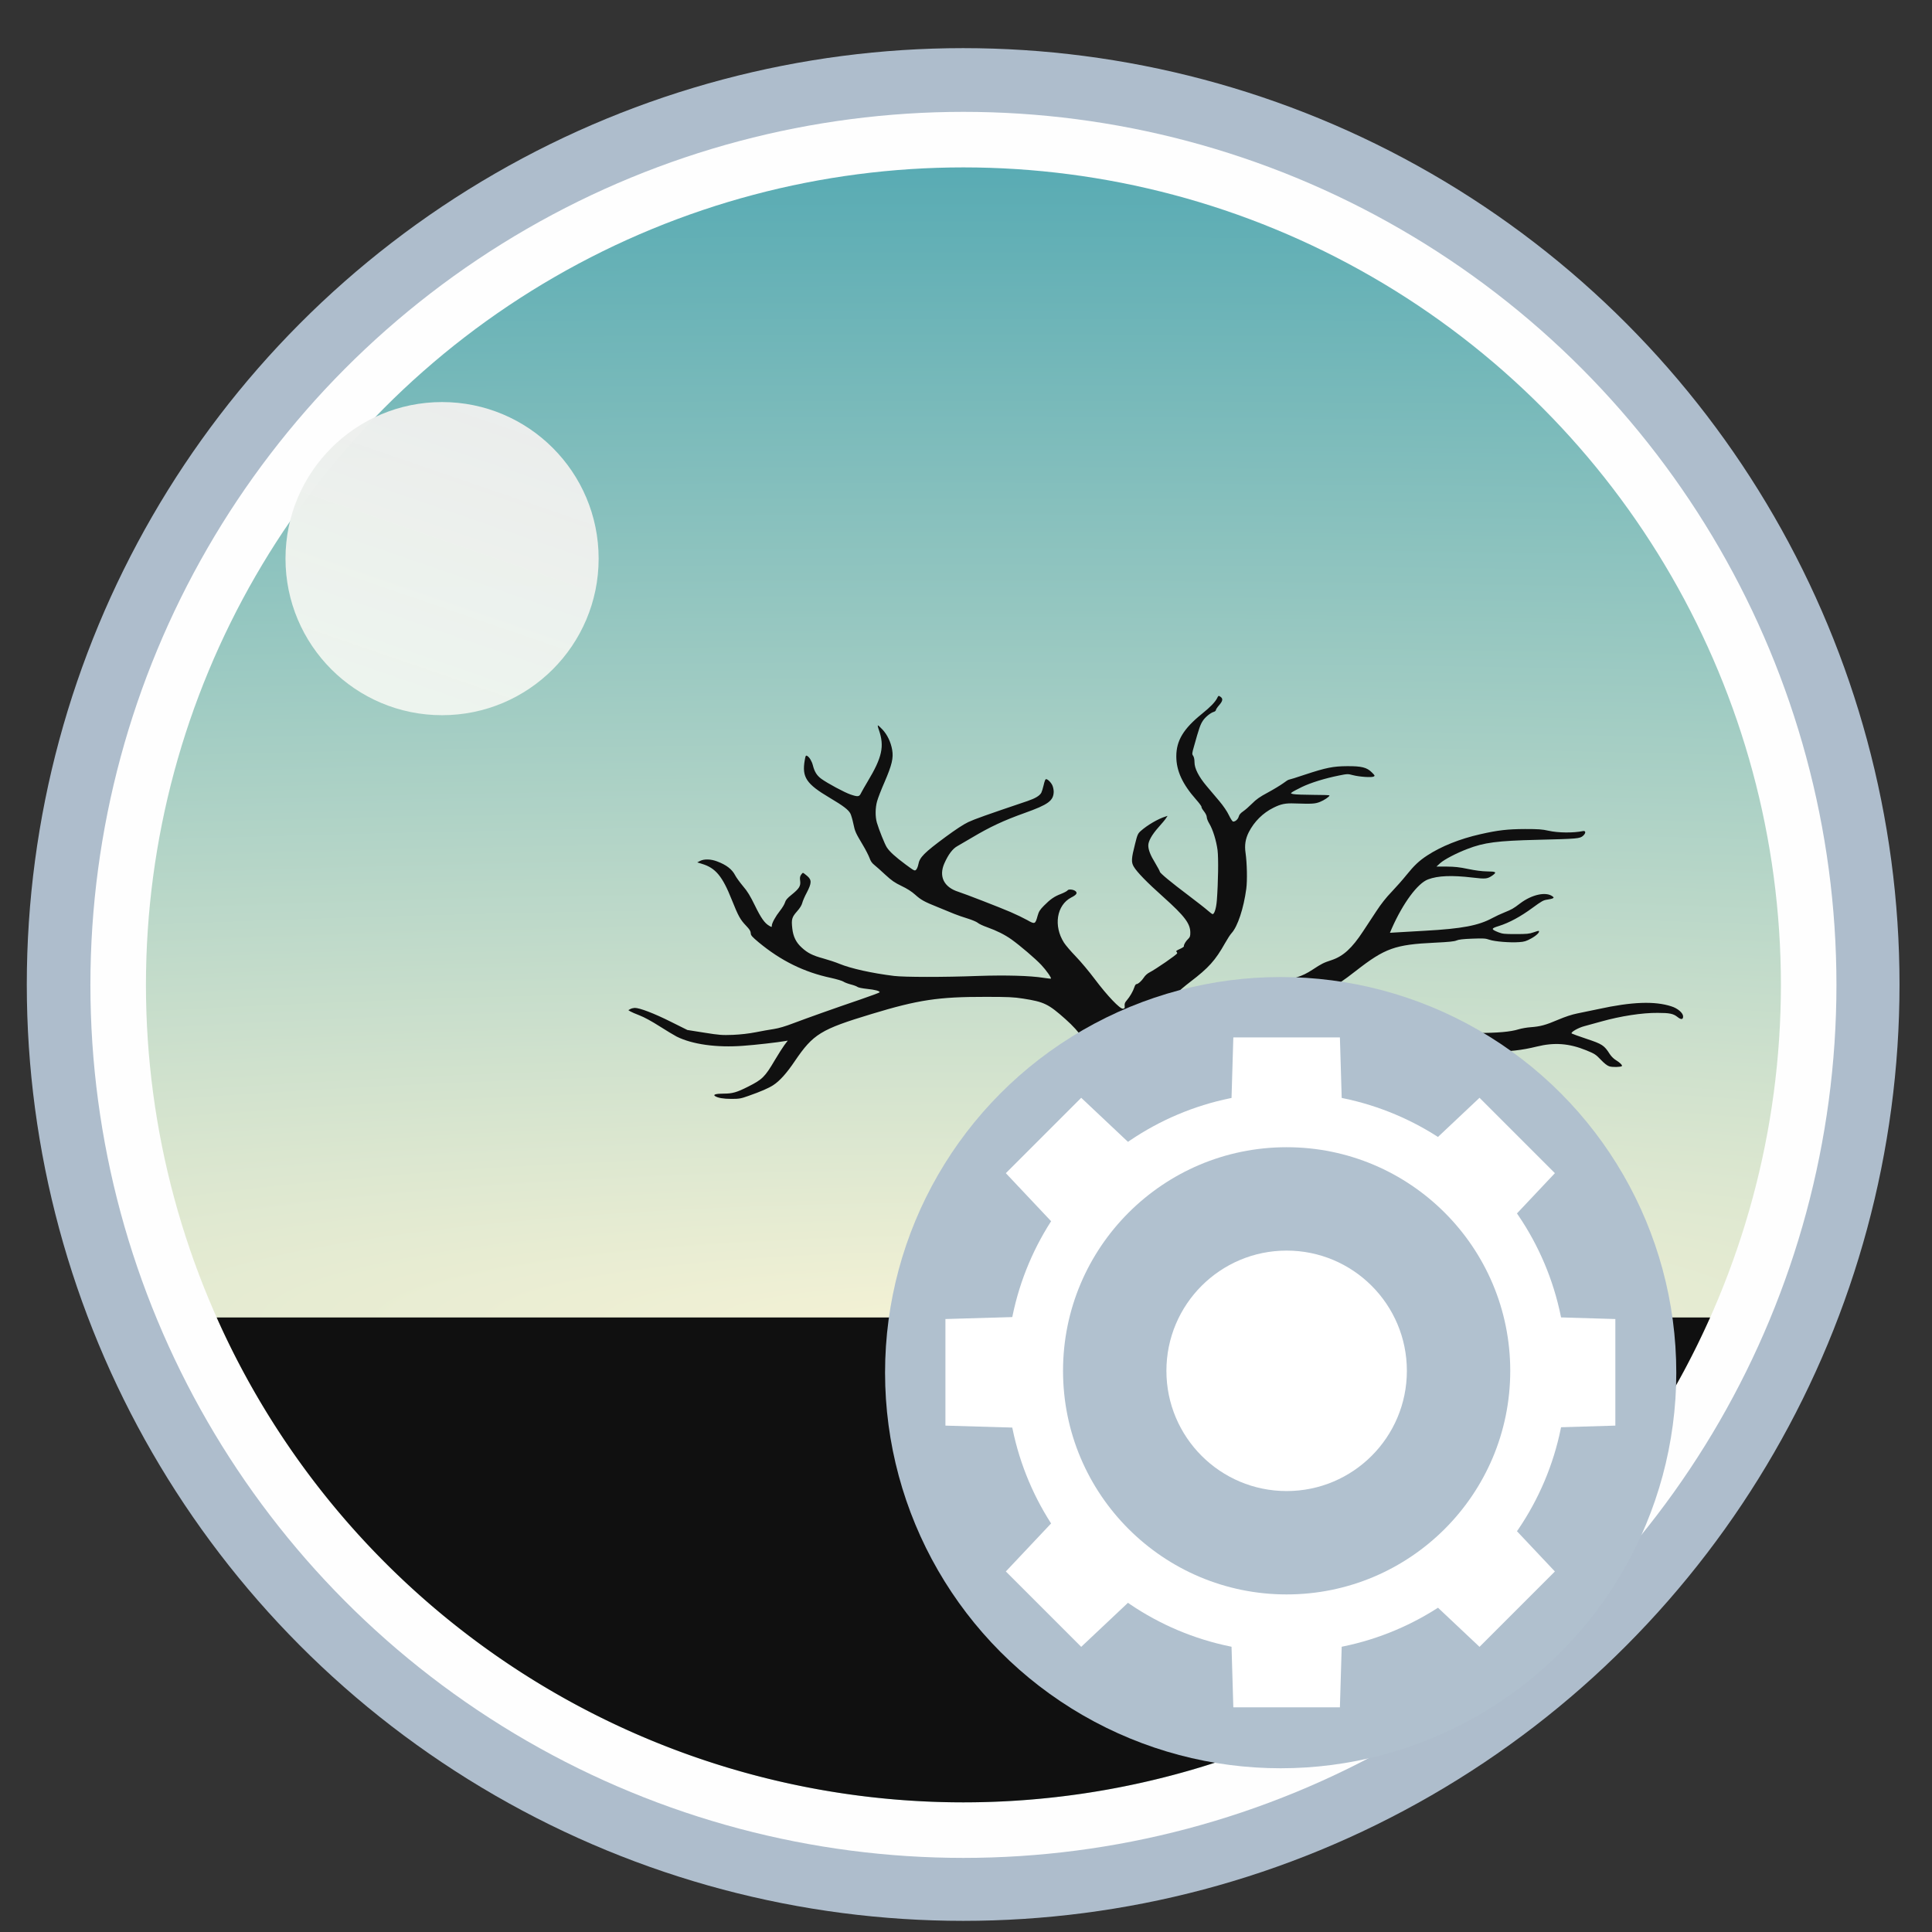 <?xml version="1.0" encoding="UTF-8" standalone="no"?>
<svg
   xmlns:dc="http://purl.org/dc/elements/1.1/"
   xmlns:cc="http://creativecommons.org/ns#"
   xmlns:rdf="http://www.w3.org/1999/02/22-rdf-syntax-ns#"
   xmlns:svg="http://www.w3.org/2000/svg"
   xmlns="http://www.w3.org/2000/svg"
   xmlns:xlink="http://www.w3.org/1999/xlink"
   xmlns:sodipodi="http://sodipodi.sourceforge.net/DTD/sodipodi-0.dtd"
   xmlns:inkscape="http://www.inkscape.org/namespaces/inkscape"
   height="48"
   width="48"
   version="1.1"
   id="svg6"
   sodipodi:docname="background.svg"
   inkscape:version="1.0.2 (e86c870879, 2021-01-15)">
  <rect width="100%" height="100%" fill="#333333" stroke="none"/>
  <defs
     id="defs10">
    <linearGradient
       inkscape:collect="always"
       id="linearGradient868">
      <stop
         style="stop-color:#edf4ee;stop-opacity:1"
         offset="0"
         id="stop864" />
      <stop
         style="stop-color:#ededed;stop-opacity:0.978"
         offset="1"
         id="stop866" />
    </linearGradient>
    <linearGradient
       inkscape:collect="always"
       id="linearGradient847">
      <stop
         style="stop-color:#f3f1d4;stop-opacity:1"
         offset="0"
         id="stop843" />
      <stop
         style="stop-color:#3f9fad;stop-opacity:1"
         offset="1"
         id="stop845" />
    </linearGradient>
    <radialGradient
       inkscape:collect="always"
       xlink:href="#linearGradient847"
       id="radialGradient849"
       cx="23.761"
       cy="32.78"
       fx="23.761"
       fy="32.78"
       r="20.31"
       gradientTransform="matrix(11.372,0,0,1.626,-246.442,-20.529)"
       gradientUnits="userSpaceOnUse" />
    <linearGradient
       inkscape:collect="always"
       xlink:href="#linearGradient868"
       id="linearGradient870"
       x1="12.302"
       y1="18.047"
       x2="15.181"
       y2="9.673"
       gradientUnits="userSpaceOnUse" />
  </defs>
  <sodipodi:namedview
     pagecolor="#ffffff"
     bordercolor="#666666"
     borderopacity="1"
     objecttolerance="10"
     gridtolerance="10"
     guidetolerance="10"
     inkscape:pageopacity="0"
     inkscape:pageshadow="2"
     inkscape:window-width="1920"
     inkscape:window-height="1031"
     id="namedview8"
     showgrid="false"
     inkscape:zoom="13.376103"
     inkscape:cx="22.166691"
     inkscape:cy="33.963941"
     inkscape:window-x="0"
     inkscape:window-y="24"
     inkscape:window-maximized="1"
     inkscape:current-layer="svg6"
     inkscape:document-rotation="0" />
  <circle
     cx="23.941"
     cy="31.535"
     fill="#5e81ac"
     opacity=".99"
     r="13.233"
     transform="matrix(1.758 0 0 1.758 -18.159 -30.979)"
     id="circle2"
     style="fill:#b0bfce;fill-opacity:1" />
  <ellipse
     cx="23.936"
     cy="24.469"
     fill="#5e81ac"
     opacity="0.99"
     id="circle831"
     style="fill:#ffffff;fill-opacity:0.994;stroke-width:1.639"
     rx="21.69"
     ry="21.69" />
  <ellipse
     cx="23.936"
     cy="24.469"
     fill="#5e81ac"
     opacity="0.99"
     id="ellipse833"
     style="fill:url(#radialGradient849);fill-opacity:1;stroke-width:1.535"
     rx="20.31"
     ry="20.31" />
  <path
     id="ellipse835"
     style="fill:#101010;fill-opacity:0.994;stroke-width:1.535"
     d="M 5.383 32.732 A 20.31 20.31 0 0 0 23.936 44.779 A 20.31 20.31 0 0 0 42.488 32.732 L 5.383 32.732 z " />
  <path
     d="m 30.238,17.348 c -0.051,0.098 -0.166,0.217 -0.379,0.389 -0.458,0.37 -0.634,0.665 -0.634,1.054 0,0.358 0.151,0.688 0.493,1.075 0.08,0.09 0.139,0.172 0.133,0.182 -0.006,0.01 0.02,0.057 0.059,0.106 0.043,0.055 0.072,0.113 0.072,0.149 0,0.033 0.029,0.104 0.063,0.16 0.088,0.145 0.174,0.424 0.205,0.659 0.025,0.205 0.016,0.8 -0.018,1.251 -0.016,0.196 -0.061,0.338 -0.106,0.338 -0.01,0 -0.065,-0.041 -0.123,-0.092 -0.057,-0.051 -0.268,-0.215 -0.467,-0.366 -0.442,-0.332 -0.72,-0.563 -0.72,-0.596 0,-0.012 -0.051,-0.108 -0.115,-0.215 -0.121,-0.196 -0.172,-0.33 -0.172,-0.438 0,-0.106 0.09,-0.266 0.25,-0.446 0.084,-0.094 0.17,-0.196 0.19,-0.229 l 0.039,-0.059 -0.049,0.016 c -0.186,0.057 -0.456,0.215 -0.618,0.36 -0.07,0.063 -0.084,0.092 -0.139,0.315 -0.094,0.366 -0.1,0.458 -0.035,0.569 0.08,0.137 0.327,0.391 0.737,0.757 0.528,0.473 0.669,0.659 0.669,0.886 0,0.086 -0.01,0.113 -0.053,0.154 -0.059,0.055 -0.115,0.149 -0.106,0.182 0.004,0.012 -0.043,0.043 -0.104,0.07 -0.063,0.027 -0.1,0.053 -0.086,0.061 0.012,0.008 0.023,0.029 0.023,0.043 0,0.031 -0.53,0.395 -0.692,0.479 -0.049,0.025 -0.108,0.078 -0.135,0.123 -0.055,0.086 -0.145,0.166 -0.188,0.166 -0.014,0 -0.037,0.035 -0.049,0.076 -0.033,0.102 -0.111,0.235 -0.186,0.323 -0.047,0.053 -0.061,0.086 -0.055,0.137 0.006,0.057 0,0.068 -0.043,0.074 -0.072,0.01 -0.387,-0.319 -0.698,-0.733 -0.139,-0.186 -0.352,-0.44 -0.475,-0.567 -0.121,-0.125 -0.252,-0.278 -0.291,-0.34 -0.266,-0.415 -0.184,-0.933 0.178,-1.122 0.129,-0.065 0.16,-0.108 0.113,-0.154 -0.047,-0.047 -0.182,-0.061 -0.203,-0.023 -0.01,0.016 -0.082,0.055 -0.16,0.086 -0.168,0.063 -0.268,0.133 -0.428,0.295 -0.098,0.1 -0.125,0.141 -0.156,0.25 -0.057,0.211 -0.068,0.215 -0.258,0.106 -0.088,-0.049 -0.274,-0.139 -0.413,-0.199 -0.256,-0.111 -1.146,-0.456 -1.296,-0.503 -0.36,-0.113 -0.493,-0.381 -0.35,-0.706 0.1,-0.225 0.207,-0.366 0.325,-0.43 0.057,-0.033 0.219,-0.127 0.358,-0.209 0.45,-0.268 0.788,-0.426 1.314,-0.614 0.585,-0.209 0.714,-0.303 0.72,-0.526 0,-0.047 -0.014,-0.121 -0.035,-0.164 -0.039,-0.08 -0.127,-0.162 -0.162,-0.149 -0.012,0.004 -0.037,0.072 -0.053,0.149 -0.018,0.078 -0.045,0.162 -0.057,0.186 -0.041,0.076 -0.149,0.141 -0.342,0.207 -1.025,0.346 -1.316,0.45 -1.474,0.524 -0.121,0.057 -0.315,0.186 -0.563,0.368 -0.532,0.393 -0.647,0.508 -0.677,0.684 -0.01,0.051 -0.035,0.113 -0.055,0.131 -0.033,0.035 -0.047,0.029 -0.26,-0.129 -0.254,-0.188 -0.403,-0.323 -0.469,-0.428 -0.051,-0.078 -0.194,-0.436 -0.246,-0.612 -0.043,-0.149 -0.041,-0.37 0.006,-0.534 0.02,-0.074 0.102,-0.287 0.184,-0.473 0.184,-0.428 0.225,-0.598 0.19,-0.802 -0.033,-0.192 -0.121,-0.377 -0.242,-0.506 -0.053,-0.055 -0.102,-0.102 -0.113,-0.102 -0.008,0 0.002,0.051 0.025,0.113 0.141,0.405 0.082,0.68 -0.278,1.279 -0.072,0.119 -0.145,0.25 -0.166,0.291 -0.043,0.092 -0.076,0.096 -0.258,0.035 -0.151,-0.051 -0.577,-0.28 -0.729,-0.391 -0.111,-0.082 -0.168,-0.174 -0.209,-0.334 -0.025,-0.102 -0.088,-0.205 -0.139,-0.233 -0.037,-0.02 -0.043,-0.012 -0.063,0.106 -0.074,0.422 0.039,0.589 0.62,0.933 0.342,0.203 0.465,0.297 0.516,0.395 0.016,0.033 0.049,0.141 0.07,0.242 0.043,0.205 0.055,0.229 0.235,0.532 0.072,0.119 0.145,0.264 0.168,0.325 0.027,0.078 0.059,0.127 0.119,0.174 0.045,0.035 0.168,0.145 0.274,0.244 0.16,0.147 0.231,0.196 0.401,0.278 0.137,0.065 0.254,0.139 0.34,0.217 0.149,0.133 0.223,0.174 0.575,0.315 0.137,0.057 0.317,0.129 0.395,0.162 0.08,0.033 0.231,0.084 0.338,0.117 0.106,0.033 0.217,0.08 0.246,0.104 0.029,0.027 0.135,0.076 0.235,0.111 0.235,0.084 0.436,0.184 0.604,0.303 0.215,0.154 0.594,0.477 0.741,0.634 0.123,0.131 0.258,0.323 0.239,0.34 -0.004,0.004 -0.086,-0.006 -0.182,-0.02 -0.327,-0.053 -0.939,-0.07 -1.621,-0.047 -0.864,0.033 -1.838,0.031 -2.094,0 -0.551,-0.068 -1.072,-0.184 -1.357,-0.301 -0.094,-0.039 -0.272,-0.098 -0.399,-0.133 -0.266,-0.072 -0.391,-0.135 -0.538,-0.27 -0.141,-0.127 -0.213,-0.274 -0.235,-0.479 -0.025,-0.223 -0.01,-0.276 0.117,-0.42 0.072,-0.08 0.117,-0.154 0.131,-0.209 0.01,-0.045 0.061,-0.164 0.113,-0.26 0.123,-0.237 0.125,-0.315 0.006,-0.415 -0.047,-0.041 -0.092,-0.074 -0.102,-0.074 -0.008,0 -0.031,0.023 -0.049,0.051 -0.025,0.039 -0.031,0.076 -0.02,0.149 0.016,0.127 -0.023,0.19 -0.211,0.342 -0.113,0.09 -0.149,0.135 -0.166,0.194 -0.012,0.043 -0.068,0.135 -0.125,0.207 -0.108,0.135 -0.203,0.307 -0.203,0.373 0,0.035 -0.002,0.035 -0.063,0 -0.115,-0.066 -0.205,-0.194 -0.358,-0.508 -0.115,-0.235 -0.182,-0.348 -0.297,-0.481 -0.08,-0.096 -0.166,-0.215 -0.192,-0.266 -0.078,-0.151 -0.219,-0.26 -0.45,-0.346 -0.154,-0.059 -0.321,-0.063 -0.42,-0.012 l -0.072,0.037 0.113,0.035 c 0.342,0.102 0.512,0.307 0.745,0.894 0.164,0.409 0.209,0.491 0.356,0.645 0.086,0.09 0.113,0.133 0.115,0.184 0.002,0.057 0.029,0.086 0.196,0.227 0.553,0.458 1.128,0.743 1.803,0.886 0.139,0.031 0.276,0.072 0.305,0.092 0.029,0.02 0.111,0.051 0.184,0.07 0.074,0.018 0.147,0.047 0.164,0.061 0.018,0.016 0.123,0.037 0.239,0.049 0.194,0.02 0.313,0.051 0.313,0.084 0,0.008 -0.209,0.086 -0.465,0.174 -0.684,0.233 -1.328,0.463 -1.676,0.594 -0.196,0.076 -0.37,0.127 -0.489,0.145 -0.1,0.014 -0.303,0.051 -0.45,0.08 -0.168,0.033 -0.377,0.057 -0.565,0.065 -0.272,0.01 -0.334,0.006 -0.716,-0.055 l -0.417,-0.066 -0.42,-0.209 c -0.411,-0.205 -0.768,-0.342 -0.89,-0.34 -0.033,0.002 -0.084,0.014 -0.108,0.029 l -0.049,0.027 0.049,0.031 c 0.025,0.016 0.131,0.061 0.231,0.1 0.113,0.043 0.307,0.149 0.493,0.268 0.168,0.108 0.362,0.223 0.428,0.258 0.389,0.194 0.993,0.278 1.648,0.229 0.297,-0.02 0.884,-0.088 1.042,-0.117 l 0.07,-0.012 -0.084,0.111 c -0.045,0.061 -0.151,0.229 -0.237,0.373 -0.246,0.418 -0.309,0.481 -0.663,0.659 -0.282,0.143 -0.391,0.174 -0.606,0.174 -0.194,0 -0.274,0.023 -0.217,0.061 0.068,0.045 0.205,0.07 0.409,0.07 0.194,0 0.235,-0.008 0.42,-0.074 0.303,-0.106 0.506,-0.194 0.618,-0.268 0.158,-0.102 0.332,-0.295 0.536,-0.598 0.458,-0.673 0.641,-0.786 1.905,-1.169 1.16,-0.352 1.66,-0.428 2.835,-0.426 0.563,0 0.694,0.006 0.931,0.043 0.524,0.082 0.628,0.133 1.054,0.512 0.364,0.323 0.575,0.632 0.655,0.964 0.037,0.147 0.037,0.154 -0.006,0.358 -0.025,0.115 -0.074,0.36 -0.106,0.546 -0.09,0.485 -0.135,0.641 -0.209,0.747 -0.063,0.09 -0.068,0.104 -0.08,0.354 -0.014,0.272 -0.027,0.356 -0.16,1.163 -0.102,0.62 -0.139,0.917 -0.166,1.328 -0.025,0.362 -0.016,0.555 0.045,1.054 0.061,0.518 0.08,0.587 0.252,0.931 0.084,0.168 0.166,0.366 0.184,0.44 0.035,0.156 0.039,0.426 0.008,0.604 l -0.02,0.127 -0.246,0.192 c -0.135,0.106 -0.293,0.217 -0.352,0.248 -0.1,0.051 -0.6,0.184 -0.956,0.254 -0.084,0.016 -0.309,0.043 -0.501,0.059 -0.393,0.035 -0.819,0.117 -1.197,0.225 -0.536,0.156 -0.833,0.299 -1.326,0.632 -0.403,0.272 -0.63,0.399 -0.851,0.473 -0.182,0.061 -0.569,0.119 -0.671,0.1 -0.063,-0.012 -0.065,-0.012 -0.033,0.023 0.053,0.057 0.233,0.096 0.508,0.106 0.591,0.023 0.995,-0.119 1.727,-0.608 0.487,-0.325 0.686,-0.409 1.042,-0.44 l 0.158,-0.014 v 0.43 0.432 l -0.086,0.025 c -0.133,0.039 -0.156,0.063 -0.086,0.094 0.143,0.061 0.33,0.016 0.454,-0.106 0.084,-0.084 0.086,-0.092 0.084,-0.203 -0.004,-0.102 0.004,-0.125 0.082,-0.242 0.07,-0.102 0.086,-0.143 0.082,-0.205 -0.012,-0.156 0.102,-0.209 0.722,-0.336 0.544,-0.111 0.637,-0.133 1.283,-0.317 0.551,-0.158 0.651,-0.199 0.819,-0.344 0.137,-0.117 0.287,-0.215 0.305,-0.196 0.006,0.006 -0.006,0.143 -0.027,0.303 -0.023,0.16 -0.041,0.397 -0.041,0.528 0,0.231 0.002,0.239 0.076,0.389 0.096,0.196 0.262,0.368 0.579,0.602 0.733,0.54 0.794,0.594 0.923,0.786 0.053,0.08 0.055,0.092 0.031,0.16 -0.033,0.088 -0.01,0.119 0.078,0.098 0.174,-0.037 0.221,-0.28 0.104,-0.518 -0.072,-0.141 -0.323,-0.393 -0.579,-0.577 -0.086,-0.061 -0.156,-0.119 -0.158,-0.125 0,-0.006 0.049,-0.004 0.106,0.002 0.135,0.018 0.53,-0.008 0.815,-0.051 0.119,-0.018 0.334,-0.035 0.477,-0.035 0.256,0 0.266,0.002 0.319,0.053 0.065,0.061 0.145,0.072 0.145,0.016 0,-0.049 -0.057,-0.129 -0.149,-0.207 -0.074,-0.065 -0.084,-0.068 -0.287,-0.078 -0.129,-0.006 -0.315,0.002 -0.489,0.023 -0.154,0.018 -0.356,0.033 -0.45,0.033 -0.151,0 -0.192,-0.008 -0.379,-0.084 -0.156,-0.061 -0.227,-0.102 -0.274,-0.158 -0.059,-0.068 -0.063,-0.08 -0.055,-0.207 0.006,-0.111 0.031,-0.182 0.123,-0.391 0.113,-0.248 0.168,-0.42 0.147,-0.454 -0.037,-0.057 0.106,0.012 0.311,0.151 0.287,0.192 0.68,0.342 1.697,0.641 0.215,0.063 0.448,0.137 0.522,0.164 0.084,0.031 0.219,0.057 0.364,0.072 0.485,0.047 0.722,0.102 1.427,0.332 l 0.512,0.168 0.184,0.188 c 0.215,0.219 0.27,0.256 0.309,0.205 0.012,-0.018 0.031,-0.078 0.037,-0.131 0.008,-0.053 0.018,-0.129 0.025,-0.17 0.01,-0.063 0.002,-0.082 -0.061,-0.143 -0.041,-0.039 -0.123,-0.1 -0.182,-0.135 -0.057,-0.035 -0.186,-0.108 -0.284,-0.168 -0.098,-0.057 -0.196,-0.104 -0.217,-0.104 -0.049,0 -0.223,-0.061 -0.395,-0.139 -0.076,-0.035 -0.244,-0.086 -0.372,-0.115 -0.225,-0.049 -0.346,-0.092 -0.37,-0.133 -0.006,-0.008 0.084,-0.023 0.199,-0.029 0.207,-0.012 0.274,-0.025 0.894,-0.166 0.528,-0.121 0.751,-0.135 1.285,-0.082 l 0.127,0.014 -0.016,-0.049 c -0.023,-0.059 -0.125,-0.133 -0.227,-0.162 -0.315,-0.09 -0.815,-0.078 -1.568,0.039 -0.847,0.131 -1.183,0.143 -1.566,0.055 -0.074,-0.016 -0.184,-0.035 -0.246,-0.039 -0.061,-0.006 -0.17,-0.033 -0.237,-0.063 -0.07,-0.029 -0.199,-0.063 -0.287,-0.078 -0.174,-0.027 -0.221,-0.051 -0.483,-0.248 -0.401,-0.301 -1.013,-0.991 -1.392,-1.566 -0.129,-0.199 -0.344,-0.637 -0.424,-0.866 -0.16,-0.465 -0.227,-1.048 -0.186,-1.629 0.063,-0.923 0.342,-2.206 0.655,-3.035 0.19,-0.503 0.452,-1.034 0.52,-1.056 0.02,-0.006 0.094,-0.07 0.164,-0.139 0.102,-0.102 0.16,-0.141 0.33,-0.213 0.113,-0.049 0.233,-0.111 0.266,-0.135 0.104,-0.08 0.757,-0.25 1.248,-0.323 0.127,-0.018 0.393,-0.027 0.86,-0.025 0.688,0 1.029,0.023 1.238,0.082 0.164,0.047 0.768,0.358 0.944,0.485 0.084,0.061 0.18,0.127 0.217,0.143 0.084,0.045 0.121,0.094 0.252,0.342 0.059,0.115 0.129,0.221 0.151,0.237 0.025,0.016 0.135,0.096 0.248,0.176 0.113,0.08 0.317,0.201 0.454,0.266 0.248,0.123 0.248,0.123 0.471,0.133 0.172,0.008 0.25,0.004 0.342,-0.023 0.127,-0.037 0.217,-0.108 0.217,-0.172 0,-0.037 -0.006,-0.037 -0.147,-0.012 -0.227,0.041 -0.266,0.035 -0.487,-0.061 -0.483,-0.213 -0.737,-0.463 -0.737,-0.725 0,-0.07 0.002,-0.07 0.068,-0.059 0.035,0.008 0.139,0.027 0.229,0.043 0.325,0.059 0.675,0.08 1.203,0.068 0.567,-0.012 0.853,-0.045 1.23,-0.137 0.436,-0.108 0.802,-0.08 1.226,0.092 0.211,0.086 0.239,0.104 0.362,0.233 0.09,0.094 0.16,0.149 0.213,0.166 0.076,0.025 0.284,0.02 0.313,-0.006 0.018,-0.02 -0.049,-0.088 -0.147,-0.147 -0.051,-0.029 -0.115,-0.092 -0.154,-0.151 -0.137,-0.217 -0.188,-0.25 -0.577,-0.379 -0.194,-0.065 -0.36,-0.125 -0.37,-0.133 -0.031,-0.031 0.164,-0.143 0.315,-0.182 0.084,-0.023 0.272,-0.074 0.418,-0.115 0.481,-0.135 1.019,-0.219 1.406,-0.215 0.295,0 0.385,0.02 0.485,0.098 0.094,0.076 0.145,0.072 0.145,-0.01 0,-0.084 -0.133,-0.201 -0.291,-0.25 -0.413,-0.135 -0.982,-0.115 -1.817,0.068 -0.174,0.037 -0.409,0.086 -0.522,0.108 -0.135,0.027 -0.295,0.08 -0.475,0.156 -0.311,0.133 -0.442,0.168 -0.682,0.186 -0.096,0.006 -0.229,0.031 -0.297,0.051 -0.201,0.063 -0.522,0.092 -1.034,0.092 -0.43,0 -0.503,-0.006 -0.696,-0.047 -0.608,-0.135 -1.06,-0.291 -1.238,-0.424 -0.033,-0.025 -0.106,-0.051 -0.164,-0.059 -0.055,-0.01 -0.184,-0.057 -0.284,-0.108 -0.231,-0.117 -0.272,-0.127 -0.823,-0.242 -0.456,-0.092 -0.602,-0.127 -0.602,-0.143 0,-0.006 0.068,-0.043 0.149,-0.084 0.188,-0.094 0.33,-0.19 0.649,-0.438 0.722,-0.563 0.972,-0.651 1.955,-0.698 0.344,-0.016 0.489,-0.031 0.542,-0.055 0.049,-0.023 0.168,-0.037 0.389,-0.045 0.278,-0.01 0.332,-0.008 0.43,0.027 0.131,0.045 0.514,0.076 0.737,0.059 0.129,-0.008 0.176,-0.023 0.305,-0.094 0.129,-0.072 0.213,-0.156 0.184,-0.184 -0.004,-0.006 -0.063,0.01 -0.131,0.035 -0.106,0.037 -0.168,0.043 -0.44,0.043 -0.28,0 -0.33,-0.004 -0.434,-0.045 -0.188,-0.076 -0.186,-0.094 0.014,-0.156 0.256,-0.08 0.538,-0.233 0.833,-0.45 0.229,-0.168 0.272,-0.192 0.368,-0.205 0.059,-0.008 0.123,-0.023 0.139,-0.033 0.027,-0.016 0.025,-0.023 -0.01,-0.049 -0.162,-0.121 -0.512,-0.045 -0.804,0.176 -0.168,0.129 -0.209,0.151 -0.387,0.223 -0.088,0.035 -0.225,0.098 -0.303,0.141 -0.344,0.186 -0.749,0.264 -1.668,0.315 -0.299,0.018 -0.618,0.037 -0.71,0.041 l -0.166,0.01 0.047,-0.111 c 0.28,-0.63 0.641,-1.12 0.901,-1.216 0.246,-0.092 0.587,-0.106 1.105,-0.045 0.332,0.039 0.368,0.035 0.503,-0.059 0.102,-0.076 0.078,-0.092 -0.141,-0.094 -0.133,-0.002 -0.291,-0.023 -0.475,-0.061 -0.215,-0.045 -0.332,-0.057 -0.528,-0.059 H 35.688 l 0.094,-0.086 c 0.1,-0.09 0.401,-0.248 0.675,-0.352 0.413,-0.16 0.741,-0.203 1.732,-0.227 1.017,-0.025 1.062,-0.029 1.144,-0.102 0.072,-0.065 0.068,-0.129 -0.006,-0.115 -0.237,0.049 -0.616,0.045 -0.851,-0.008 -0.164,-0.037 -0.258,-0.043 -0.587,-0.043 -0.434,0.002 -0.671,0.029 -1.111,0.129 -0.508,0.115 -0.968,0.299 -1.316,0.526 -0.207,0.135 -0.327,0.25 -0.522,0.491 -0.086,0.108 -0.25,0.293 -0.362,0.411 -0.137,0.141 -0.266,0.305 -0.381,0.481 -0.096,0.145 -0.246,0.373 -0.33,0.501 -0.278,0.424 -0.495,0.62 -0.78,0.716 -0.207,0.068 -0.25,0.09 -0.477,0.239 -0.274,0.178 -0.426,0.223 -1.124,0.344 -0.528,0.09 -0.843,0.16 -1.081,0.237 -0.1,0.033 -0.207,0.059 -0.237,0.059 -0.104,0 -0.358,0.076 -0.567,0.17 -0.113,0.051 -0.246,0.102 -0.297,0.117 -0.049,0.012 -0.123,0.055 -0.162,0.092 -0.076,0.07 -0.145,0.113 -0.186,0.113 -0.035,0 -0.008,-0.166 0.045,-0.27 0.068,-0.131 0.264,-0.323 0.573,-0.561 0.456,-0.348 0.62,-0.53 0.862,-0.96 0.057,-0.102 0.129,-0.213 0.16,-0.246 0.154,-0.166 0.303,-0.62 0.368,-1.107 0.027,-0.203 0.018,-0.632 -0.018,-0.886 -0.029,-0.194 -0.004,-0.352 0.08,-0.518 0.135,-0.264 0.352,-0.479 0.614,-0.608 0.184,-0.092 0.297,-0.115 0.522,-0.106 0.438,0.014 0.506,0.01 0.63,-0.037 0.108,-0.043 0.239,-0.131 0.239,-0.162 0,-0.008 -0.182,-0.014 -0.405,-0.014 -0.221,-0.002 -0.44,-0.008 -0.485,-0.018 -0.078,-0.014 -0.08,-0.016 -0.041,-0.047 0.023,-0.018 0.133,-0.076 0.246,-0.131 0.221,-0.106 0.565,-0.213 0.917,-0.284 0.211,-0.043 0.227,-0.043 0.348,-0.01 0.166,0.043 0.467,0.063 0.518,0.035 0.035,-0.018 0.031,-0.027 -0.045,-0.102 -0.123,-0.125 -0.256,-0.158 -0.612,-0.156 -0.35,0.002 -0.526,0.037 -1.052,0.211 -0.207,0.07 -0.385,0.125 -0.399,0.125 -0.012,0 -0.076,0.039 -0.139,0.088 -0.065,0.047 -0.235,0.151 -0.379,0.229 -0.203,0.108 -0.293,0.172 -0.395,0.276 -0.074,0.074 -0.174,0.162 -0.223,0.194 -0.063,0.043 -0.096,0.082 -0.108,0.127 -0.018,0.068 -0.084,0.129 -0.139,0.127 -0.018,0 -0.061,-0.065 -0.106,-0.158 -0.045,-0.096 -0.139,-0.233 -0.239,-0.352 -0.09,-0.106 -0.231,-0.276 -0.317,-0.375 -0.194,-0.231 -0.299,-0.436 -0.299,-0.589 0,-0.07 -0.012,-0.129 -0.033,-0.16 -0.031,-0.043 -0.031,-0.059 0.023,-0.244 0.121,-0.434 0.154,-0.53 0.213,-0.62 0.059,-0.094 0.192,-0.205 0.284,-0.231 0.025,-0.008 0.045,-0.029 0.045,-0.043 0,-0.016 0.037,-0.072 0.084,-0.125 0.09,-0.104 0.096,-0.16 0.025,-0.207 -0.041,-0.029 -0.047,-0.027 -0.078,0.035 z"
     id="path4"
     style="fill:#101010;fill-opacity:1;stroke-width:0.002" />
  <circle
     style="opacity:1;fill:url(#linearGradient870);fill-opacity:1;stroke:none;stroke-width:2.5;stroke-linecap:round"
     id="path862"
     cx="10.983"
     cy="13.879"
     r="3.89" />
  <circle
     style="fill:#b0c0ce;stroke-width:0.945;stroke-linecap:square;fill-opacity:1;opacity:1"
     id="path843"
     cx="31.818"
     cy="34.103"
     r="9.829" />
  <g
     id="g874"
     transform="matrix(1.305,0,0,1.305,-10.321,-10.063)">
    <path
       id="rect845"
       style="fill:#ffffff;fill-opacity:1;stroke-width:0.8;stroke-linecap:square"
       d="m 31.389,27.461 -0.189,6.377 0.189,6.377 h 2.029 l 0.189,-6.377 -0.189,-6.377 z" />
    <path
       id="path854"
       style="fill:#ffffff;fill-opacity:1;stroke-width:0.8;stroke-linecap:square"
       d="m 38.662,32.823 -6.377,-0.189 -6.377,0.189 v 2.029 l 6.377,0.189 6.377,-0.189 z" />
    <path
       id="path856"
       style="fill:#ffffff;fill-opacity:1;stroke-width:0.8;stroke-linecap:square"
       d="m 36.076,28.611 -4.643,4.375 -4.375,4.643 1.435,1.435 4.643,-4.375 4.375,-4.643 z" />
    <path
       id="path858"
       style="fill:#ffffff;fill-opacity:1;stroke-width:0.8;stroke-linecap:square"
       d="m 27.058,30.046 4.375,4.643 4.643,4.375 1.435,-1.435 -4.375,-4.643 -4.643,-4.375 z" />
    <circle
       style="fill:#ffffff;fill-opacity:1;stroke-width:0.8;stroke-linecap:square"
       id="path860"
       cx="32.404"
       cy="33.838"
       r="5.327" />
    <circle
       style="fill:#b1c1cf;fill-opacity:1;stroke-width:0.8;stroke-linecap:square"
       id="path863"
       cx="32.404"
       cy="33.809"
       r="4.257" />
    <circle
       style="fill:#ffffff;fill-opacity:1;stroke-width:0.8;stroke-linecap:square"
       id="path865"
       cx="32.404"
       cy="33.809"
       r="2.289" />
  </g>
</svg>
